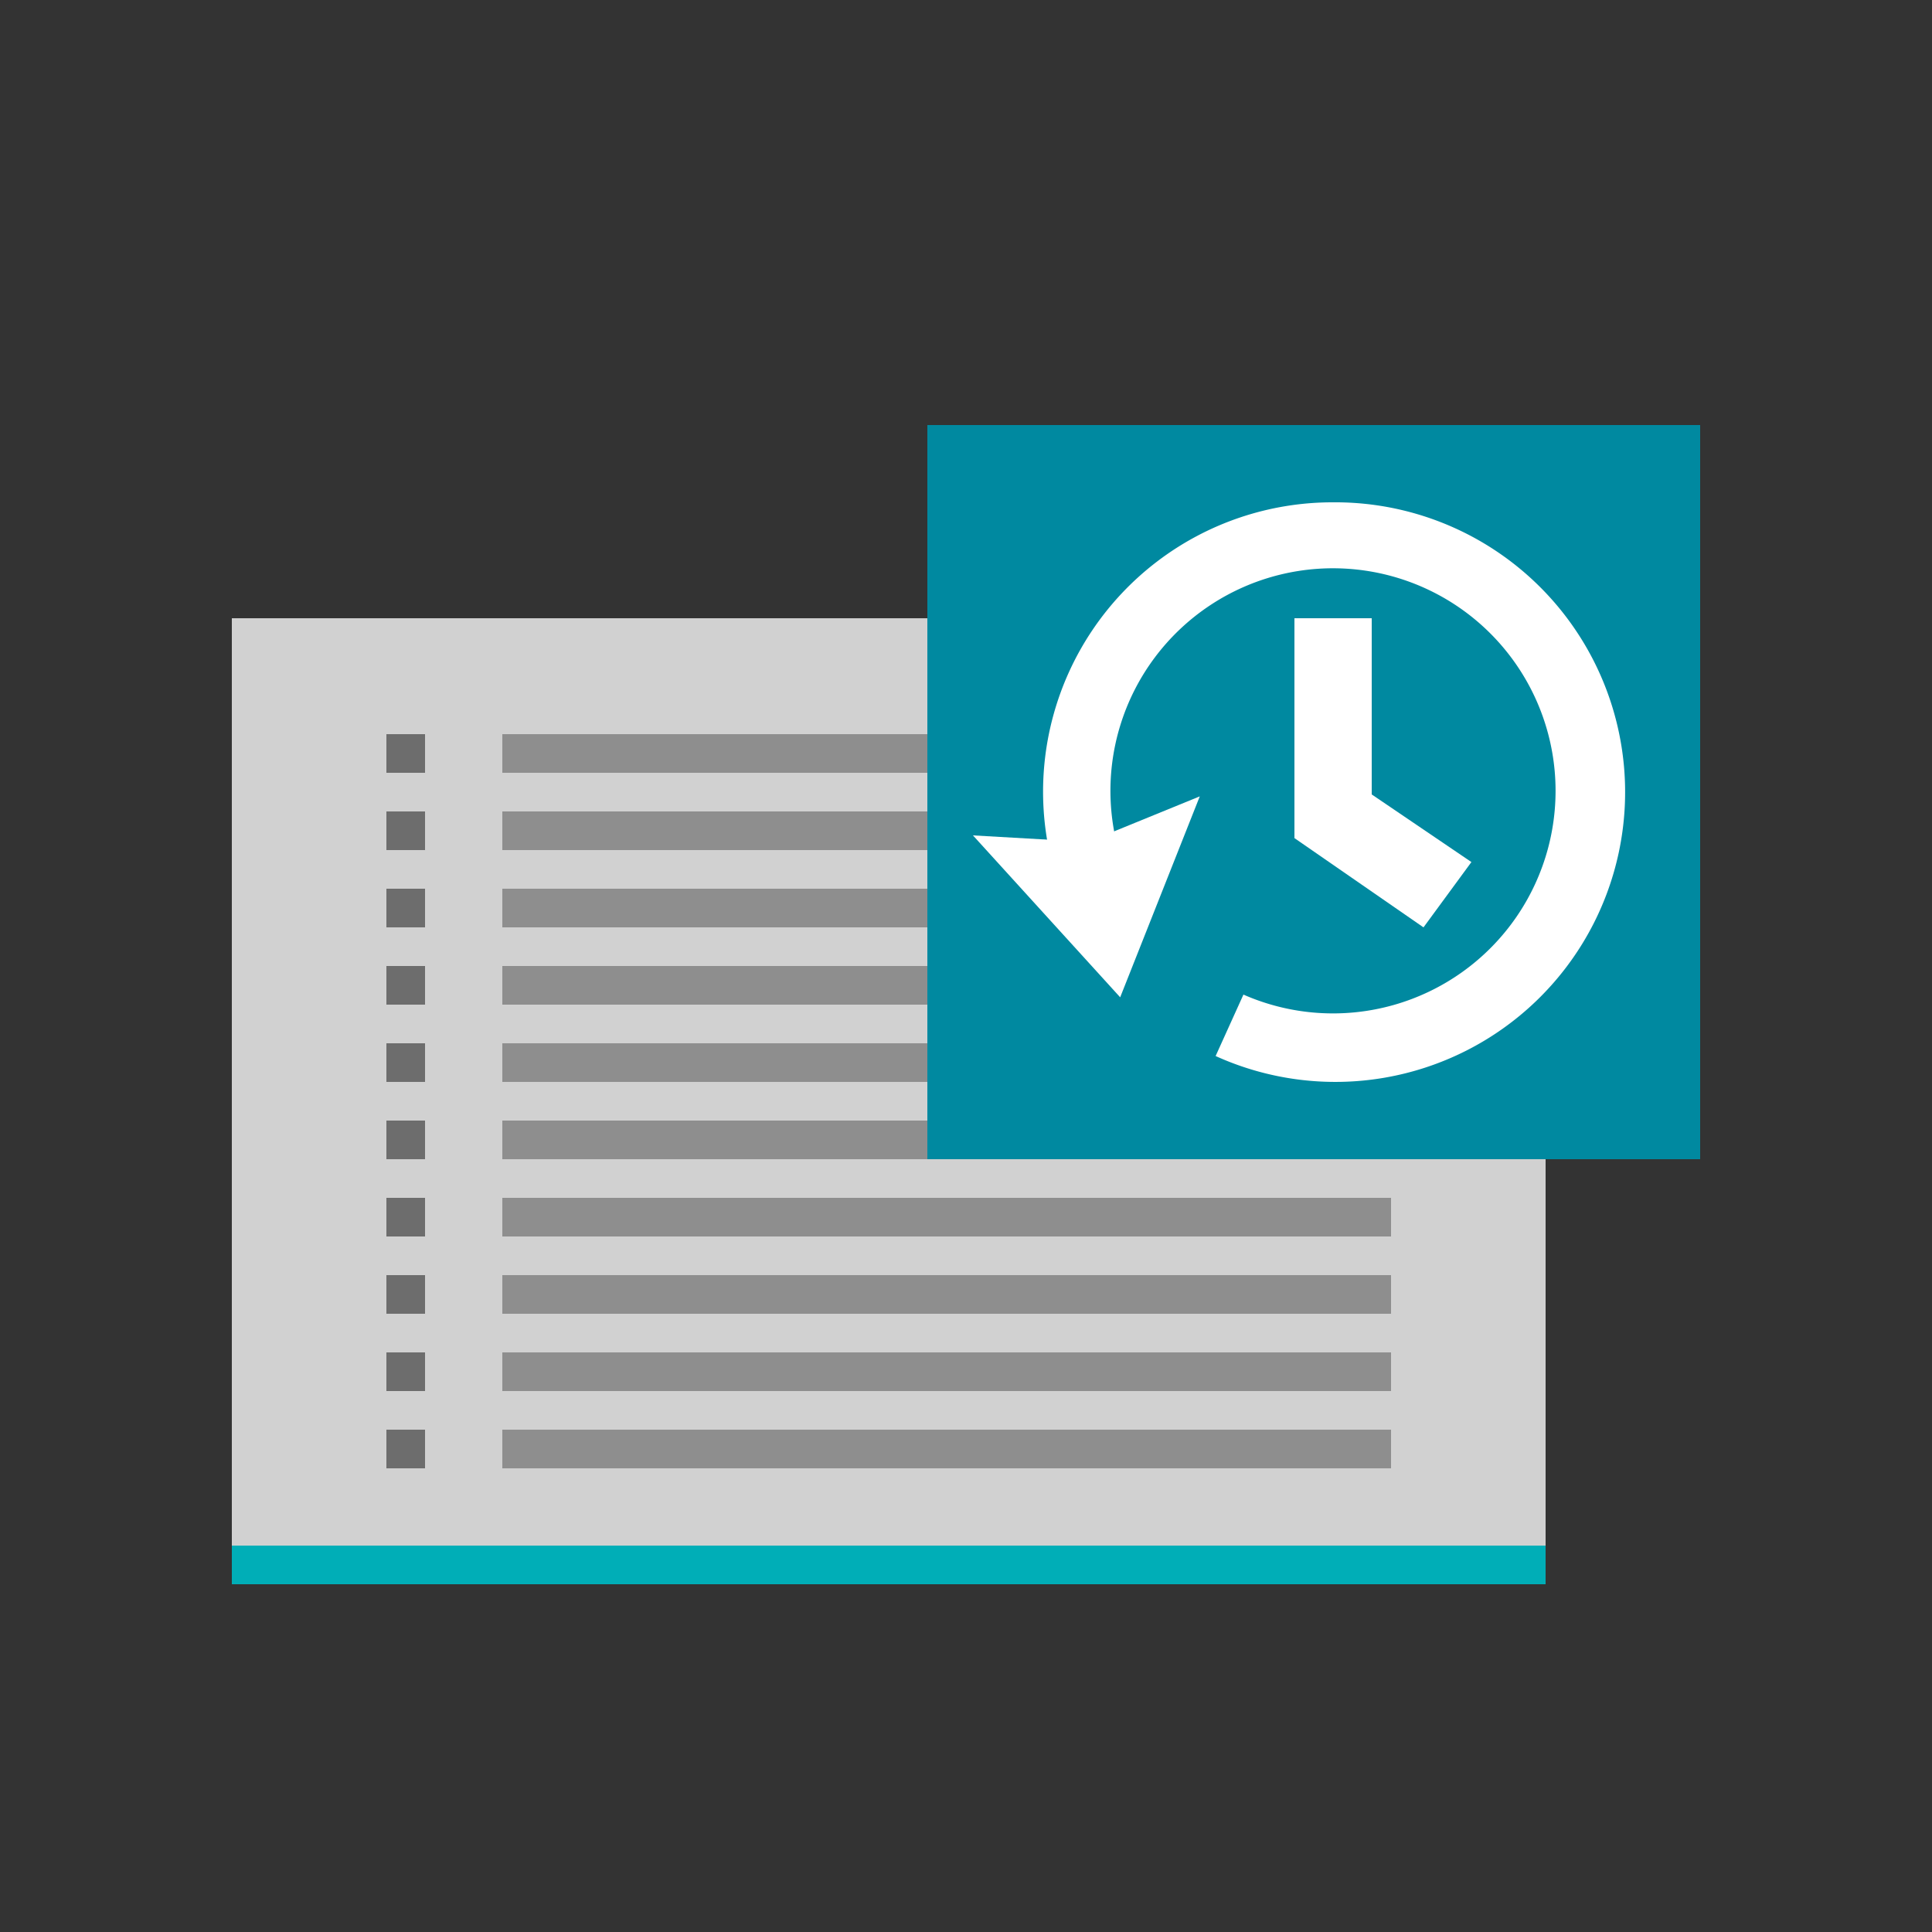 <svg id="Layer_1" data-name="Layer 1" xmlns="http://www.w3.org/2000/svg" viewBox="0 0 50 50"><rect x="0" y="0" width="50" height="50" fill="#333333" stroke="none"/><defs><style>.cls-1{fill:#d1d1d1;}.cls-2{fill:#8e8e8e;}.cls-3{fill:#0089a0;}.cls-4{fill:#00aeb7;}.cls-5{fill:#fff;}.cls-6{fill:#6d6d6d;}</style></defs><title>dock_icon_08</title><rect class="cls-1" x="6" y="16" width="34" height="25"/><rect class="cls-2" x="13" y="35" width="23" height="1"/><rect class="cls-2" x="13" y="37" width="23" height="1"/><rect class="cls-2" x="13" y="31" width="23" height="1"/><rect class="cls-2" x="13" y="33" width="23" height="1"/><rect class="cls-2" x="13" y="27" width="23" height="1"/><rect class="cls-2" x="13" y="29" width="23" height="1"/><rect class="cls-2" x="13" y="23" width="23" height="1"/><rect class="cls-2" x="13" y="25" width="23" height="1"/><rect class="cls-2" x="13" y="19" width="23" height="1"/><rect class="cls-2" x="13" y="21" width="23" height="1"/><rect class="cls-3" x="24" y="11" width="20" height="19"/><rect class="cls-4" x="6" y="40" width="34" height="1"/><polygon class="cls-5" points="38.08 22.31 35.5 20.56 35.5 16 33.5 16 33.5 21.69 36.84 24 38.08 22.31"/><path class="cls-5" d="M34.5,13a7.49,7.49,0,0,0-6.95,10.32l1.63-.64a5.76,5.76,0,1,1,3,3.06l-.72,1.59A7.5,7.5,0,1,0,34.5,13Z"/><polygon class="cls-5" points="28.99 25.81 25.18 21.62 28.16 21.79 31.05 20.61 28.99 25.81"/><rect class="cls-5" x="10" y="19" width="1" height="1"/><polygon class="cls-6" points="11 19 10 19 10 20 11 20 11 19 11 19"/><rect class="cls-5" x="10" y="21" width="1" height="1"/><polygon class="cls-6" points="11 21 10 21 10 22 11 22 11 21 11 21"/><rect class="cls-5" x="10" y="23" width="1" height="1"/><polygon class="cls-6" points="11 23 10 23 10 24 11 24 11 23 11 23"/><rect class="cls-5" x="10" y="25" width="1" height="1"/><polygon class="cls-6" points="11 25 10 25 10 26 11 26 11 25 11 25"/><rect class="cls-5" x="10" y="27" width="1" height="1"/><polygon class="cls-6" points="11 27 10 27 10 28 11 28 11 27 11 27"/><rect class="cls-5" x="10" y="29" width="1" height="1"/><polygon class="cls-6" points="11 29 10 29 10 30 11 30 11 29 11 29"/><rect class="cls-5" x="10" y="31" width="1" height="1"/><polygon class="cls-6" points="11 31 10 31 10 32 11 32 11 31 11 31"/><rect class="cls-5" x="10" y="33" width="1" height="1"/><polygon class="cls-6" points="11 33 10 33 10 34 11 34 11 33 11 33"/><rect class="cls-5" x="10" y="35" width="1" height="1"/><polygon class="cls-6" points="11 35 10 35 10 36 11 36 11 35 11 35"/><rect class="cls-5" x="10" y="37" width="1" height="1"/><polygon class="cls-6" points="11 37 10 37 10 38 11 38 11 37 11 37"/></svg>